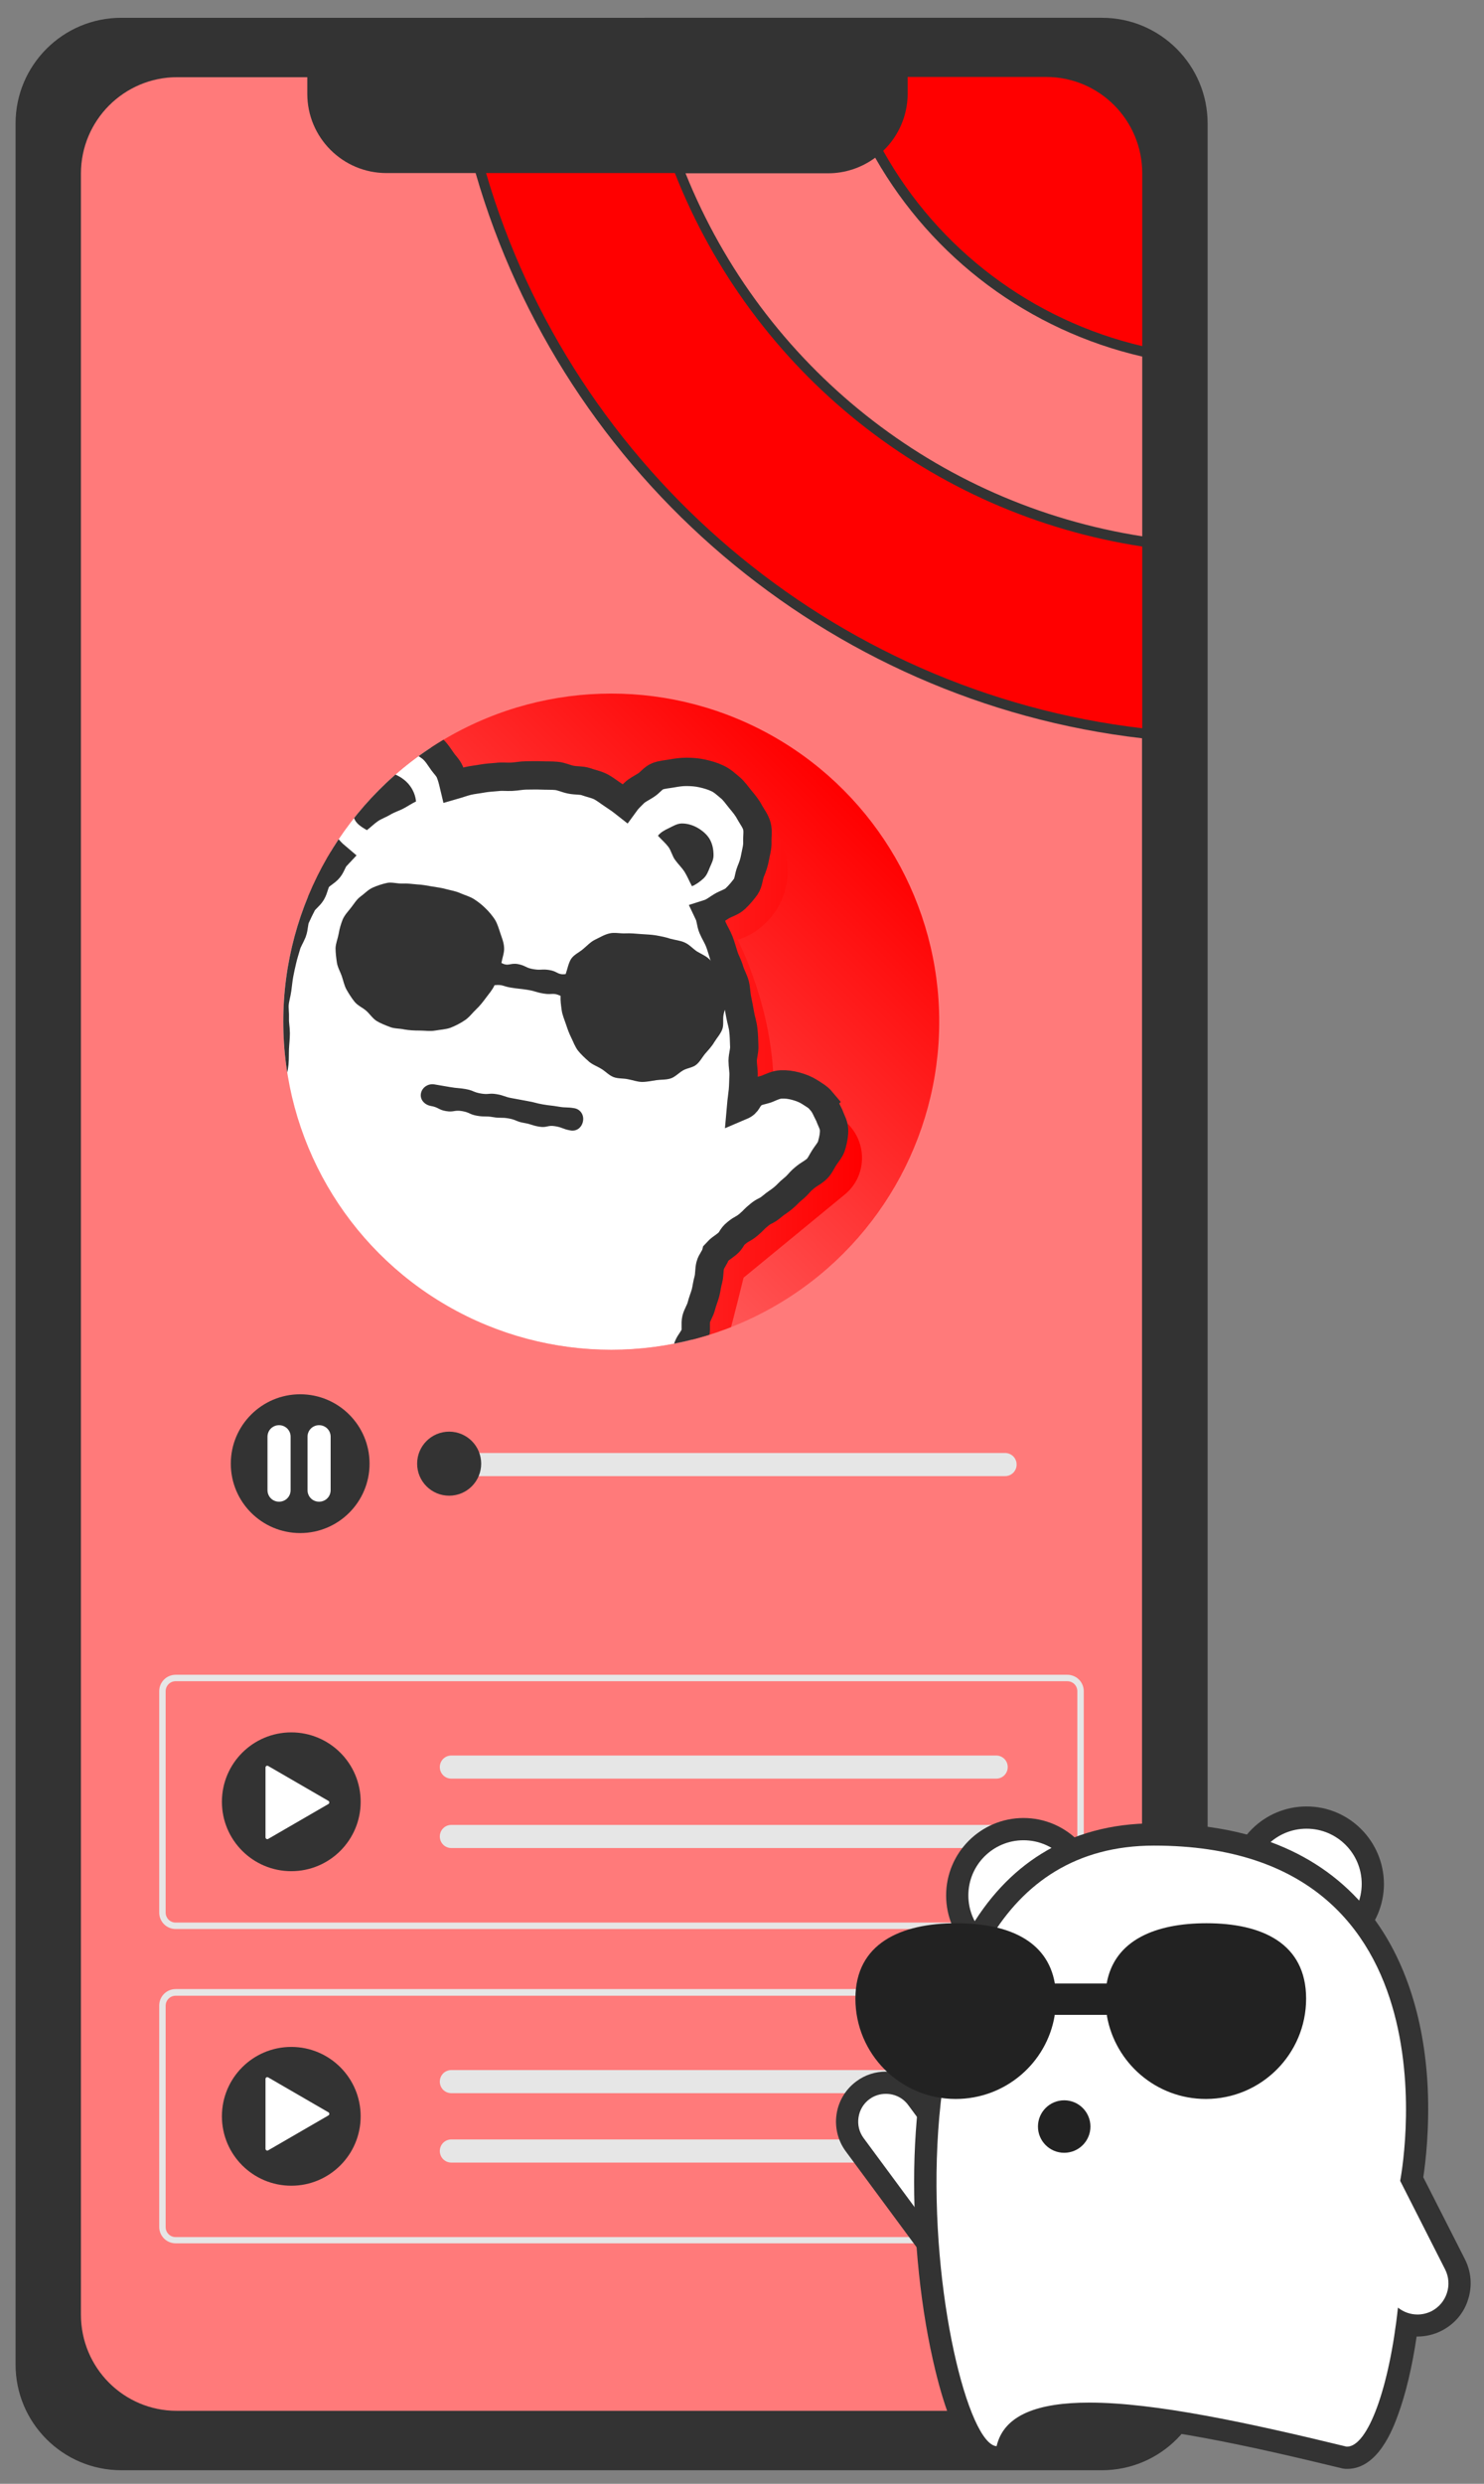 <svg version="1.1" id="レイヤー_1" xmlns="http://www.w3.org/2000/svg" xmlns:xlink="http://www.w3.org/1999/xlink" x="0px"
   y="0px" viewBox="0 0 667.4 1116.6" style="enable-background:new 0 0 667.4 1116.6;" xml:space="preserve">
<rect x="0" y="0" width="667.4" height="1116.6" fill="#808080" stroke="none"/>
<style type="text/css">
  .st0{fill:#333333;}
  .st1{fill:#FF7A7A;}
  .st2{fill:#FF0000;}
  .st3{fill:#E6E6E6;}
  .st4{fill:#FFFFFF;}
  .st5{fill:url(#SVGID_1_);}
  .st6{clip-path:url(#SVGID_3_);}
  .st7{fill:url(#SVGID_4_);}
  .st8{fill:none;stroke:#333333;stroke-width:12.75;stroke-miterlimit:10;}
  .st9{fill:#222222;}
</style>
<path id="Path_31" class="st0" d="M54.5,8C28.3,8,7,29.3,7,55.5V1063c0,26.2,21.3,47.5,47.5,47.5h441.1c26.2,0,47.5-21.3,47.5-47.5
  V55.5c0-26.2-21.3-47.5-47.5-47.5H54.5z"/>
<g>
  <path id="Path_32" class="st1" d="M513.7,241.1v-80.8c-50.8-11.7-94.3-44.1-120.1-89.4l0,0c-6.1,4.5-13.5,7-21.1,7h-64.2
    C343.2,164.7,421.2,226.7,513.7,241.1z"/>
  <path id="Path_33" class="st2" d="M513.7,155.6V77.9c0-23.9-19.3-43.3-43.2-43.3c0,0,0,0,0,0h-62.3v7.5c0,9.7-4,19-11,25.7
    C422,112.2,464.3,144,513.7,155.6L513.7,155.6z"/>
  <path id="Path_34" class="st1" d="M213.9,77.8h-40.1c-19.7,0-35.6-16-35.6-35.6v-7.5H79.7c-23.9,0-43.3,19.4-43.3,43.3c0,0,0,0,0,0
    v962.6c0,23.9,19.3,43.2,43.1,43.2c0,0,0.1,0,0.1,0h390.8c1.8,0,3.6-0.1,5.3-0.3c21.6-2.7,37.9-21.1,37.9-42.9V331.9
    C371.6,315.5,253.2,214.1,213.9,77.8z"/>
  <path id="Path_35" class="st2" d="M303.5,77.8h-84.9C257.7,211.5,374.1,311,513.7,327.4v-81.7C418.7,231.2,338.7,167.2,303.5,77.8
    L303.5,77.8z"/>
</g>
<g>
  <path id="Path_36" class="st3" d="M480,867.2H79c-4.1,0-7.4-3.3-7.4-7.4v-99.5c0-4.1,3.3-7.4,7.4-7.4h401c4.1,0,7.4,3.3,7.4,7.4
    v99.5C487.4,863.9,484.1,867.2,480,867.2z M79,755.8c-2.5,0-4.5,2-4.5,4.5v99.5c0,2.5,2,4.5,4.5,4.5h401c2.5,0,4.5-2,4.5-4.5v-99.5
    c0-2.5-2-4.5-4.5-4.5L79,755.8z"/>
  <circle id="Ellipse_4" class="st0" cx="131" cy="810" r="31.2"/>
  <path id="Path_37" class="st3" d="M203,789.2c-2.9,0-5.2,2.3-5.2,5.2c0,2.9,2.3,5.2,5.2,5.2h245c2.9,0,5.2-2.3,5.2-5.2
    c0-2.9-2.3-5.2-5.2-5.2H203z"/>
  <path id="Path_38" class="st3" d="M203,820.4c-2.9,0-5.2,2.3-5.2,5.2c0,2.9,2.3,5.2,5.2,5.2h245c2.9,0,5.2-2.3,5.2-5.2
    c0-2.9-2.3-5.2-5.2-5.2H203z"/>
  <path id="Path_43_1_" class="st4" d="M147.7,809.6l-27.1-15.7c-0.4-0.2-0.9-0.1-1.1,0.3c-0.1,0.1-0.1,0.3-0.1,0.4V826
    c0,0.5,0.4,0.8,0.8,0.8c0.1,0,0.3,0,0.4-0.1l27.1-15.7c0.4-0.2,0.5-0.7,0.3-1.1C148,809.8,147.9,809.7,147.7,809.6l-27.1-15.7
    c-0.4-0.2-0.9-0.1-1.1,0.3c-0.1,0.1-0.1,0.3-0.1,0.4V826c0,0.5,0.4,0.8,0.8,0.8c0.1,0,0.3,0,0.4-0.1l27.1-15.7
    c0.4-0.2,0.5-0.7,0.3-1.1C148,809.8,147.9,809.7,147.7,809.6L147.7,809.6z"/>
</g>
<g>
  <path id="Path_39" class="st3" d="M480,1008.5H79c-4.1,0-7.4-3.3-7.4-7.4v-99.5c0-4.1,3.3-7.4,7.4-7.4h401c4.1,0,7.4,3.3,7.4,7.4
    v99.5C487.4,1005.2,484.1,1008.5,480,1008.5z M79,897.2c-2.5,0-4.5,2-4.5,4.5v99.5c0,2.5,2,4.5,4.5,4.5h401c2.5,0,4.5-2,4.5-4.5
    v-99.5c0-2.5-2-4.5-4.5-4.5L79,897.2z"/>
  <circle id="Ellipse_5" class="st0" cx="131" cy="951.4" r="31.2"/>
  <path id="Path_40" class="st3" d="M203,930.6c-2.9,0-5.2,2.3-5.2,5.2c0,2.9,2.3,5.2,5.2,5.2h245c2.9,0,5.2-2.3,5.2-5.2
    c0-2.9-2.3-5.2-5.2-5.2H203z"/>
  <path id="Path_41" class="st3" d="M203,961.8c-2.9,0-5.2,2.3-5.2,5.2c0,2.9,2.3,5.2,5.2,5.2h245c2.9,0,5.2-2.3,5.2-5.2
    c0-2.9-2.3-5.2-5.2-5.2H203z"/>
  <path id="Path_43_2_" class="st4" d="M147.7,949.6l-27.1-15.7c-0.4-0.2-0.9-0.1-1.1,0.3c-0.1,0.1-0.1,0.3-0.1,0.4V966
    c0,0.5,0.4,0.8,0.8,0.8c0.1,0,0.3,0,0.4-0.1l27.1-15.7c0.4-0.2,0.5-0.7,0.3-1.1C148,949.8,147.9,949.7,147.7,949.6l-27.1-15.7
    c-0.4-0.2-0.9-0.1-1.1,0.3c-0.1,0.1-0.1,0.3-0.1,0.4V966c0,0.5,0.4,0.8,0.8,0.8c0.1,0,0.3,0,0.4-0.1l27.1-15.7
    c0.4-0.2,0.5-0.7,0.3-1.1C148,949.8,147.9,949.7,147.7,949.6L147.7,949.6z"/>
</g>
<g>
  <circle id="Ellipse_4_2_" class="st0" cx="135" cy="658" r="31.2"/>
  <g>
    <path id="Path_37_2_" class="st4" d="M148.7,645.9c0-2.9-2.3-5.2-5.2-5.2c-2.9,0-5.2,2.3-5.2,5.2v24c0,2.9,2.3,5.2,5.2,5.2
      c2.9,0,5.2-2.3,5.2-5.2V645.9z"/>
    <path id="Path_37_3_" class="st4" d="M130.7,645.9c0-2.9-2.3-5.2-5.2-5.2s-5.2,2.3-5.2,5.2v24c0,2.9,2.3,5.2,5.2,5.2
      s5.2-2.3,5.2-5.2V645.9z"/>
  </g>
  <path id="Path_37_1_" class="st3" d="M207,653.2c-2.9,0-5.2,2.3-5.2,5.2c0,2.9,2.3,5.2,5.2,5.2h245c2.9,0,5.2-2.3,5.2-5.2
    c0-2.9-2.3-5.2-5.2-5.2H207z"/>
  <circle id="play01" class="st0" cx="202" cy="658" r="14.4"/>
</g>
<g id="artist">
  <linearGradient id="SVGID_1_" gradientUnits="userSpaceOnUse" x1="170.559" y1="563.621" x2="379.155" y2="355.024">
    <stop  offset="0" style="stop-color:#FF7A7A"/>
    <stop  offset="1" style="stop-color:#FF0000"/>
  </linearGradient>
  <circle class="st5" cx="274.9" cy="459.3" r="147.5"/>
  <g>
    <defs>
      <circle id="SVGID_2_" cx="274.9" cy="459.3" r="147.5"/>
    </defs>
    <clipPath id="SVGID_3_">
      <use xlink:href="#SVGID_2_"  style="overflow:visible;"/>
    </clipPath>
    <g id="_x36_00x600" class="st6">
      <linearGradient id="SVGID_4_" gradientUnits="userSpaceOnUse" x1="100.552" y1="500.335" x2="387.685" y2="500.335">
        <stop  offset="0" style="stop-color:#FF7A7A"/>
        <stop  offset="1" style="stop-color:#FF0000"/>
      </linearGradient>
      <path class="st7" d="M382.8,506.9L382.8,506.9c-7.6-9.2-21.2-10.5-30.4-2.9l-5.7,4.7c0.8-7.2,1.2-13.9,1.2-20
        c0-21.4-6-45-16.1-66.2c13.4-4.3,22.9-17.1,22.4-32c-0.6-17.2-14.7-31.1-31.9-31.4c-11.5-0.2-21.7,5.6-27.6,14.5
        c-11.6-9.1-19.9-12.2-37.8-13.1c-12.1-0.6-25.6,0.4-39.1,4.5c-3.2-14.6-16.2-25.5-31.8-25.5c-17.5,0-32,14.2-32.4,31.7
        c-0.2,10.4,4.4,19.6,11.7,25.7c-16.9,18.3-28.5,44.2-28.5,79.4c0,87.8-70.1,184.7-15.4,184.7h137.6c30.8,0,57.8-20.6,66-50.3
        c3.1-11.2,6.3-23.6,9.4-36.3l45.4-37.3C389,529.7,390.3,516.1,382.8,506.9z"/>
      <g>
        <path class="st4" d="M369.4,495.1c0,0,0.1-0.1,0.1-0.1c-1.5-1.8-3.6-2.9-5.4-4.1c-1.9-1.2-4-2-6.2-2.6c-2.2-0.6-4.4-0.9-6.6-0.8
          c-2.2,0.1-4.2,1.1-6.4,2c-2.1,0.8-4.6,0.9-6.4,2.4c-2.8,2.3-1.9,3.9-5.2,5.3c0.2-2.3,0.6-4.8,0.8-6.9c0.2-2.3,0.2-4.5,0.3-6.7
          c0.1-2.3-0.4-4.5-0.4-6.7c0-2.3,0.9-4.6,0.7-6.9c-0.1-2.3-0.1-4.6-0.4-6.9c-0.2-2.3-1-4.5-1.4-6.8c-0.4-2.2-0.8-4.5-1.3-6.8
          c-0.5-2.2-0.5-4.6-1-6.8c-0.6-2.2-1.8-4.2-2.5-6.5c-0.6-2.2-1.8-4.2-2.5-6.4c-0.7-2.2-1.3-4.4-2.1-6.5c-0.8-2.1-2.1-4.1-3-6.2
          c-0.9-2.1-0.8-4.3-1.8-6.4c2.2-0.7,3.8-2.1,5.8-3.3c2-1.2,4.5-1.8,6.2-3.4c1.7-1.6,3.3-3.5,4.7-5.4c1.3-1.9,1.3-4.6,2.2-6.8
          c0.9-2.1,1.6-4.2,2-6.5c0.4-2.2,1.1-4.5,1-6.8c-0.1-2.4,0.4-4.9-0.2-7.1c-0.6-2.3-2.2-4.3-3.3-6.3c-1.1-2.1-2.6-3.9-4.1-5.7
          c-1.5-1.8-2.8-3.8-4.6-5.3c-1.8-1.5-3.6-3.2-5.8-4.2c-2.1-1-4.5-1.7-6.8-2.2c-2.2-0.5-4.7-0.7-7.1-0.7c-2.2,0-4.4,0.3-6.5,0.7
          c-2.2,0.4-4.5,0.5-6.5,1.3c-2,0.8-3.4,2.9-5.2,4c-1.8,1.2-3.9,2.1-5.4,3.6c-1.5,1.5-2.8,2.7-4.1,4.5c-1.9-1.5-3.4-2.5-5.2-3.7
          c-2-1.3-3.8-2.8-5.8-3.8c-2-1-4.3-1.4-6.5-2.2c-2.1-0.7-4.4-0.4-6.8-0.9c-2.1-0.4-4.2-1.5-6.6-1.7c-2.1-0.2-4.4-0.1-6.8-0.2
          c-2.2-0.1-4.3,0-6.6,0c-2.2,0-4.3,0.5-6.6,0.6c-2.2,0.1-4.4-0.2-6.6,0.1c-2.2,0.2-4.4,0.3-6.6,0.7c-2.1,0.4-4.4,0.6-6.5,1.1
          c-2.1,0.5-4.2,1.3-6.3,1.9c-0.5-2.1-1-4.1-1.8-6c-0.8-1.9-2.5-3.4-3.6-5.1c-1.2-1.7-2.3-3.5-3.8-4.9c-1.5-1.5-3.3-2.4-5-3.6
          c-1.7-1.1-3.1-3.1-5-3.9c-1.9-0.8-4.1-0.9-6.2-1.3c-2-0.4-4.1-1.2-6.3-1.2c-2.4,0-4.8,0.9-7.1,1.4c-2.4,0.5-4.4,1.8-6.5,2.8
          c-2.2,1-4.5,1.8-6.3,3.3c-1.9,1.5-3.9,2.9-5.5,4.7c-1.5,1.8-2.8,4-3.9,6.1c-1.1,2.1-2.1,4.4-2.7,6.8c-0.6,2.3-0.8,4.8-0.9,7.2
          c-0.1,2.5,0.4,5,0.9,7.3c0.5,2.4,2.1,4.4,3.1,6.6c1,2.2,1.3,4.9,2.8,6.8c1.5,1.9,2.9,3.5,4.8,5.1c-1.5,1.6-1.8,3.6-3.2,5.4
          c-1.4,1.7-3.8,2.7-5.1,4.5c-1.3,1.8-1.5,4.3-2.6,6.2c-1.1,1.9-3.3,3.2-4.3,5.2c-1,1.9-2,4-2.9,6c-0.9,2-0.7,4.5-1.5,6.6
          c-0.8,2-2.1,3.9-2.7,6.1c-0.6,2.1-1.3,4.2-1.8,6.4c-0.5,2.1-1,4.3-1.4,6.5c-0.4,2.1-0.6,4.4-0.9,6.6c-0.3,2.2-1,4.3-1.2,6.6
          c-0.2,2.2,0.2,4.4,0.1,6.7c-0.1,2.2,0.4,4.4,0.4,6.6c0,2.2-0.3,4.5-0.4,6.8c-0.1,2.2,0,4.5-0.2,6.8c-0.2,2.2-0.9,4.4-1.2,6.7
          c-0.2,2.2,0.1,4.6-0.2,6.8c-0.3,2.2-1.8,4.3-2.1,6.5c-0.4,2.2-0.1,4.6-0.5,6.8c-0.4,2.2-1.1,4.4-1.5,6.6
          c-0.5,2.2-0.7,4.5-1.2,6.7c-0.5,2.2-1.5,4.3-2,6.5c-0.6,2.2-1.1,4.4-1.6,6.5c-0.6,2.2-1,4.4-1.6,6.6c-0.6,2.2-1.7,4.2-2.3,6.4
          c-0.6,2.2-1.4,4.3-2.1,6.4c-0.7,2.2-1.2,4.3-1.9,6.5c-0.7,2.2-1.3,4.3-2,6.4c-0.7,2.2-0.4,4.6-1.1,6.7c-0.7,2.2-2,4.1-2.7,6.2
          c-0.7,2.2-1.2,4.4-1.9,6.5c-0.7,2.2-1.7,4.2-2.3,6.4c-0.7,2.2-0.5,4.6-1.2,6.7c-0.6,2.2-1.6,4.3-2.2,6.4
          c-0.6,2.2-1.1,4.4-1.6,6.6c-0.5,2.3-0.5,4.6-0.9,6.7c-0.4,2.3-1.3,4.5-1.6,6.6c-0.3,2.4-1.1,4.6-1.1,6.7c0,2.4,0.7,4.7,1.1,6.7
          c0.5,2.4,1.8,4.2,2.9,6c1.2,1.9,2.4,3.9,4.4,5.1c1.8,1,4,1.6,6.4,2.1c2,0.4,4.2,0.3,6.7,0.3c3.4,0,3.4,0.6,6.9,0.6
          c3.4,0,3.4-0.1,6.9-0.1c3.4,0,3.4-0.7,6.9-0.7c3.4,0,3.4-0.3,6.9-0.3c3.4,0,3.4,0.6,6.9,0.6c3.4,0,3.4-0.4,6.9-0.4
          c3.4,0,3.4,0.7,6.9,0.7c3.4,0,3.4-0.6,6.9-0.6c3.4,0,3.4,0.9,6.9,0.9c3.4,0,3.4,0,6.9,0c3.4,0,3.4-0.3,6.9-0.3
          c3.4,0,3.4-0.5,6.9-0.5c3.4,0,3.4,0.5,6.9,0.5c3.4,0,3.4-0.5,6.9-0.5c3.4,0,3.4,0.3,6.9,0.3c3.4,0,3.4,0.1,6.9,0.1
          c3.4,0,3.4-0.3,6.9-0.3c3.4,0,3.4,0.6,6.9,0.6c3.4,0,3.4-0.7,6.9-0.7s3.4,0.6,6.9,0.6c2.3,0,4.6,0.2,6.9,0
          c2.3-0.2,4.6-0.7,6.8-1.1c2.3-0.5,4.2-2,6.4-2.7c2.2-0.7,4.5-1,6.6-1.9c2.1-0.9,4.5-1.2,6.5-2.3c2-1.1,4-2.4,5.8-3.7
          c1.9-1.3,3.2-3.3,5-4.8c1.7-1.5,3.7-2.8,5.3-4.4c1.6-1.6,2.6-3.8,4-5.6c1.4-1.8,3.1-3.4,4.3-5.3c1.2-1.9,2.3-3.9,3.3-6
          c1-2,1.6-4.2,2.4-6.4c0.8-2.1,2.7-3.9,3.3-6.1c0.5-2-0.1-4.3,0.4-6.4c0.5-2,1.8-3.8,2.3-5.8c0.5-2,1.3-3.9,1.9-6
          c0.5-2,0.7-4.1,1.3-6.1c0.5-2,0.3-4.2,0.8-6.2c0.5-2,2.1-3.5,2.6-5.5c2.2-2.4,2.4-2.1,4.9-4.1c2.5-2.1,1.8-3,4.3-5
          c2.5-2.1,2.9-1.6,5.4-3.7c2.5-2.1,2.3-2.4,4.8-4.4c2.5-2.1,3-1.5,5.5-3.6c2.5-2.1,2.7-1.9,5.2-3.9c2.5-2.1,2.3-2.4,4.8-4.4
          c2.5-2.1,2.2-2.5,4.7-4.6c2.5-2.1,2.8-1.8,5.3-3.8c1.8-1.5,2.6-3.7,3.8-5.5c1.2-1.9,2.9-3.6,3.4-5.8c0.6-2.2,1.1-4.5,1-6.8
          c-0.1-2.2-1.4-4.3-2.2-6.5C371.7,499,370.9,496.8,369.4,495.1z"/>
        <path class="st8" d="M369.4,495.1c0,0,0.1-0.1,0.1-0.1c-1.5-1.8-3.6-2.9-5.4-4.1c-1.9-1.2-4-2-6.2-2.6c-2.2-0.6-4.4-0.9-6.6-0.8
          c-2.2,0.1-4.2,1.1-6.4,2c-2.1,0.8-4.6,0.9-6.4,2.4c-2.8,2.3-1.9,3.9-5.2,5.3c0.2-2.3,0.6-4.8,0.8-6.9c0.2-2.3,0.2-4.5,0.3-6.7
          c0.1-2.3-0.4-4.5-0.4-6.7c0-2.3,0.9-4.6,0.7-6.9c-0.1-2.3-0.1-4.6-0.4-6.9c-0.2-2.3-1-4.5-1.4-6.8c-0.4-2.2-0.8-4.5-1.3-6.8
          c-0.5-2.2-0.5-4.6-1-6.8c-0.6-2.2-1.8-4.2-2.5-6.5c-0.6-2.2-1.8-4.2-2.5-6.4c-0.7-2.2-1.3-4.4-2.1-6.5c-0.8-2.1-2.1-4.1-3-6.2
          c-0.9-2.1-0.8-4.3-1.8-6.4c2.2-0.7,3.8-2.1,5.8-3.3c2-1.2,4.5-1.8,6.2-3.4c1.7-1.6,3.3-3.5,4.7-5.4c1.3-1.9,1.3-4.6,2.2-6.8
          c0.9-2.1,1.6-4.2,2-6.5c0.4-2.2,1.1-4.5,1-6.8c-0.1-2.4,0.4-4.9-0.2-7.1c-0.6-2.3-2.2-4.3-3.3-6.3c-1.1-2.1-2.6-3.9-4.1-5.7
          c-1.5-1.8-2.8-3.8-4.6-5.3c-1.8-1.5-3.6-3.2-5.8-4.2c-2.1-1-4.5-1.7-6.8-2.2c-2.2-0.5-4.7-0.7-7.1-0.7c-2.2,0-4.4,0.3-6.5,0.7
          c-2.2,0.4-4.5,0.5-6.5,1.3c-2,0.8-3.4,2.9-5.2,4c-1.8,1.2-3.9,2.1-5.4,3.6c-1.5,1.5-2.8,2.7-4.1,4.5c-1.9-1.5-3.4-2.5-5.2-3.7
          c-2-1.3-3.8-2.8-5.8-3.8c-2-1-4.3-1.4-6.5-2.2c-2.1-0.7-4.4-0.4-6.8-0.9c-2.1-0.4-4.2-1.5-6.6-1.7c-2.1-0.2-4.4-0.1-6.8-0.2
          c-2.2-0.1-4.3,0-6.6,0c-2.2,0-4.3,0.5-6.6,0.6c-2.2,0.1-4.4-0.2-6.6,0.1c-2.2,0.2-4.4,0.3-6.6,0.7c-2.1,0.4-4.4,0.6-6.5,1.1
          c-2.1,0.5-4.2,1.3-6.3,1.9c-0.5-2.1-1-4.1-1.8-6c-0.8-1.9-2.5-3.4-3.6-5.1c-1.2-1.7-2.3-3.5-3.8-4.9c-1.5-1.5-3.3-2.4-5-3.6
          c-1.7-1.1-3.1-3.1-5-3.9c-1.9-0.8-4.1-0.9-6.2-1.3c-2-0.4-4.1-1.2-6.3-1.2c-2.4,0-4.8,0.9-7.1,1.4c-2.4,0.5-4.4,1.8-6.5,2.8
          c-2.2,1-4.5,1.8-6.3,3.3c-1.9,1.5-3.9,2.9-5.5,4.7c-1.5,1.8-2.8,4-3.9,6.1c-1.1,2.1-2.1,4.4-2.7,6.8c-0.6,2.3-0.8,4.8-0.9,7.2
          c-0.1,2.5,0.4,5,0.9,7.3c0.5,2.4,2.1,4.4,3.1,6.6c1,2.2,1.3,4.9,2.8,6.8c1.5,1.9,2.9,3.5,4.8,5.1c-1.5,1.6-1.8,3.6-3.2,5.4
          c-1.4,1.7-3.8,2.7-5.1,4.5c-1.3,1.8-1.5,4.3-2.6,6.2c-1.1,1.9-3.3,3.2-4.3,5.2c-1,1.9-2,4-2.9,6c-0.9,2-0.7,4.5-1.5,6.6
          c-0.8,2-2.1,3.9-2.7,6.1c-0.6,2.1-1.3,4.2-1.8,6.4c-0.5,2.1-1,4.3-1.4,6.5c-0.4,2.1-0.6,4.4-0.9,6.6c-0.3,2.2-1,4.3-1.2,6.6
          c-0.2,2.2,0.2,4.4,0.1,6.7c-0.1,2.2,0.4,4.4,0.4,6.6c0,2.2-0.3,4.5-0.4,6.8c-0.1,2.2,0,4.5-0.2,6.8c-0.2,2.2-0.9,4.4-1.2,6.7
          c-0.2,2.2,0.1,4.6-0.2,6.8c-0.3,2.2-1.8,4.3-2.1,6.5c-0.4,2.2-0.1,4.6-0.5,6.8c-0.4,2.2-1.1,4.4-1.5,6.6
          c-0.5,2.2-0.7,4.5-1.2,6.7c-0.5,2.2-1.5,4.3-2,6.5c-0.6,2.2-1.1,4.4-1.6,6.5c-0.6,2.2-1,4.4-1.6,6.6c-0.6,2.2-1.7,4.2-2.3,6.4
          c-0.6,2.2-1.4,4.3-2.1,6.4c-0.7,2.2-1.2,4.3-1.9,6.5c-0.7,2.2-1.3,4.3-2,6.4c-0.7,2.2-0.4,4.6-1.1,6.7c-0.7,2.2-2,4.1-2.7,6.2
          c-0.7,2.2-1.2,4.4-1.9,6.5c-0.7,2.2-1.7,4.2-2.3,6.4c-0.7,2.2-0.5,4.6-1.2,6.7c-0.6,2.2-1.6,4.3-2.2,6.4
          c-0.6,2.2-1.1,4.4-1.6,6.6c-0.5,2.3-0.5,4.6-0.9,6.7c-0.4,2.3-1.3,4.5-1.6,6.6c-0.3,2.4-1.1,4.6-1.1,6.7c0,2.4,0.7,4.7,1.1,6.7
          c0.5,2.4,1.8,4.2,2.9,6c1.2,1.9,2.4,3.9,4.4,5.1c1.8,1,4,1.6,6.4,2.1c2,0.4,4.2,0.3,6.7,0.3c3.4,0,3.4,0.6,6.9,0.6
          c3.4,0,3.4-0.1,6.9-0.1c3.4,0,3.4-0.7,6.9-0.7c3.4,0,3.4-0.3,6.9-0.3c3.4,0,3.4,0.6,6.9,0.6c3.4,0,3.4-0.4,6.9-0.4
          c3.4,0,3.4,0.7,6.9,0.7c3.4,0,3.4-0.6,6.9-0.6c3.4,0,3.4,0.9,6.9,0.9c3.4,0,3.4,0,6.9,0c3.4,0,3.4-0.3,6.9-0.3
          c3.4,0,3.4-0.5,6.9-0.5c3.4,0,3.4,0.5,6.9,0.5c3.4,0,3.4-0.5,6.9-0.5c3.4,0,3.4,0.3,6.9,0.3c3.4,0,3.4,0.1,6.9,0.1
          c3.4,0,3.4-0.3,6.9-0.3c3.4,0,3.4,0.6,6.9,0.6c3.4,0,3.4-0.7,6.9-0.7s3.4,0.6,6.9,0.6c2.3,0,4.6,0.2,6.9,0
          c2.3-0.2,4.6-0.7,6.8-1.1c2.3-0.5,4.2-2,6.4-2.7c2.2-0.7,4.5-1,6.6-1.9c2.1-0.9,4.5-1.2,6.5-2.3c2-1.1,4-2.4,5.8-3.7
          c1.9-1.3,3.2-3.3,5-4.8c1.7-1.5,3.7-2.8,5.3-4.4c1.6-1.6,2.6-3.8,4-5.6c1.4-1.8,3.1-3.4,4.3-5.3c1.2-1.9,2.3-3.9,3.3-6
          c1-2,1.6-4.2,2.4-6.4c0.8-2.1,2.7-3.9,3.3-6.1c0.5-2-0.1-4.3,0.4-6.4c0.5-2,1.8-3.8,2.3-5.8c0.5-2,1.3-3.9,1.9-6
          c0.5-2,0.7-4.1,1.3-6.1c0.5-2,0.3-4.2,0.8-6.2c0.5-2,2.1-3.5,2.6-5.5c2.2-2.4,2.4-2.1,4.9-4.1c2.5-2.1,1.8-3,4.3-5
          c2.5-2.1,2.9-1.6,5.4-3.7c2.5-2.1,2.3-2.4,4.8-4.4c2.5-2.1,3-1.5,5.5-3.6c2.5-2.1,2.7-1.9,5.2-3.9c2.5-2.1,2.3-2.4,4.8-4.4
          c2.5-2.1,2.2-2.5,4.7-4.6c2.5-2.1,2.8-1.8,5.3-3.8c1.8-1.5,2.6-3.7,3.8-5.5c1.2-1.9,2.9-3.6,3.4-5.8c0.6-2.2,1.1-4.5,1-6.8
          c-0.1-2.2-1.4-4.3-2.2-6.5C371.7,499,370.9,496.8,369.4,495.1z"/>
      </g>
      <g>
        <path class="st0" d="M320.9,384.5c0-2.6-0.5-5.1-1.7-7.2c-1.2-2.1-3.2-3.8-5.4-5.1c-2.1-1.2-4.5-2-7.1-2c-2.2,0-4,1.2-5.9,2.1
          c-1.9,0.9-3.6,1.8-4.9,3.4c1.5,1.7,3.2,3.1,4.6,4.9c1.4,1.8,1.8,4.3,3.2,6.1c1.3,1.8,3,3.4,4.2,5.3c1.2,1.9,2.2,4.4,3.3,6.4
          c1.8-0.7,3.8-2.2,5.2-3.5c1.4-1.3,2.1-3.1,2.8-4.9C320,388.2,320.9,386.5,320.9,384.5z"/>
      </g>
      <g>
        <path class="st0" d="M172.6,346.6c-2.6,0-4.7,2-6.7,3.2c-2.1,1.2-3.7,2.8-5,4.9c-1.2,2.1-2.3,4.2-2.3,6.8c0,2.4-0.1,5.1,1,7.1
          c1.1,2.1,3.4,3.4,5.4,4.6c1.7-1.3,3.2-2.8,4.9-4c1.8-1.2,3.9-1.9,5.7-3c1.8-1.1,3.9-1.7,5.8-2.7c1.9-1,3.8-2.3,5.7-3.2
          c-0.2-2.4-1.2-4.9-2.5-6.7c-1.3-1.9-3.2-3.5-5.2-4.6C177.3,347.9,175,346.6,172.6,346.6z"/>
      </g>
      <g>
        <path class="st0" d="M256.6,508.2c-3.5-0.6-3.4-1.3-6.9-1.9c-3.5-0.6-3.7,0.8-7.2,0.2c-3.5-0.6-3.4-1.1-6.9-1.7
          c-3.5-0.6-3.4-1.4-6.8-2c-3.5-0.6-3.6,0-7.1-0.6c-3.5-0.6-3.6,0-7.1-0.6c-3.5-0.6-3.3-1.5-6.8-2.1c-3.5-0.6-3.7,0.6-7.2,0
          s-3.3-1.7-6.8-2.3c-2.8-0.5-5-2.8-4.5-5.6c0.5-2.8,3.3-4.6,6.1-4.1c3.5,0.6,3.5,0.6,7,1.2c3.5,0.6,3.5,0.3,7,0.9s3.4,1.4,6.9,2
          c3.5,0.6,3.6-0.3,7.1,0.3c3.5,0.6,3.4,1.2,6.9,1.8c3.5,0.6,3.5,0.7,7,1.3c3.5,0.6,3.4,0.9,6.9,1.5c3.5,0.6,3.5,0.4,7,1
          c3.5,0.6,3.6,0.1,7.1,0.7c2.8,0.5,4.4,3.1,3.9,5.8C261.7,506.8,259.4,508.7,256.6,508.2z"/>
      </g>
      <g>
        <path class="st0" d="M295,420.5c-2.3-0.4-4.6-0.4-6.9-0.6c-2.4-0.2-4.6-0.4-6.9-0.3c-2.4,0.1-4.8-0.5-7,0
          c-2.3,0.5-4.4,1.8-6.5,2.8c-2.1,1-3.7,2.8-5.4,4.2c-1.7,1.5-4.1,2.5-5.4,4.4c-1.2,1.8-1.7,4.6-2.5,6.9c-3.6,0.5-3.6-1.2-7.2-1.8
          c-3.6-0.6-3.7,0.2-7.3-0.4c-3.6-0.6-3.4-1.6-7-2.3c-3.6-0.6-4.2,1.2-7.4-0.5c0.4-2.3,1.4-4.8,1.2-6.9c-0.1-2.3-1-4.4-1.7-6.5
          c-0.7-2.1-1.3-4.3-2.5-6.2c-1.2-1.8-2.7-3.6-4.3-5.1c-1.5-1.5-3.3-2.9-5.2-4.1c-1.8-1.1-4-1.7-6.1-2.6c-1.9-0.9-4.1-1.2-6.3-1.8
          c-2-0.6-4.2-0.8-6.4-1.2c-2.2-0.4-4.4-0.8-6.6-0.9c-2.3-0.2-4.4-0.5-6.6-0.4c-2.3,0.1-4.7-0.7-6.8-0.3c-2.3,0.5-4.5,1.2-6.5,2.1
          c-2.1,0.9-3.7,2.7-5.5,4c-1.8,1.3-2.9,3.2-4.3,5c-1.3,1.7-2.9,3.3-3.8,5.4c-0.8,2-1.4,4.1-1.8,6.4c-0.4,2.2-1.3,4.3-1.4,6.4
          c0,2.2,0.3,4.4,0.6,6.5c0.3,2.1,1.5,4.1,2.2,6.1c0.7,2,1.1,4.3,2.2,6.2c1.1,1.9,2.3,3.8,3.6,5.4c1.4,1.7,3.6,2.6,5.2,4
          c1.6,1.4,2.8,3.4,4.7,4.6c1.8,1.1,3.9,1.9,6,2.7c2,0.8,4.3,0.6,6.4,1.1c2.3,0.4,4.6,0.5,6.9,0.5c2.4,0,4.7,0.4,7,0
          c2.3-0.4,4.8-0.5,7-1.3c2.2-0.9,4.4-2,6.3-3.3c2-1.3,3.4-3.3,5.1-4.9c1.7-1.6,3.1-3.4,4.5-5.3c1.4-1.9,2.8-3.4,3.8-5.6
          c3.8-0.4,3.6,0.5,7.4,1.1c3.7,0.6,3.8,0.4,7.5,1c3.7,0.6,3.6,1.1,7.4,1.7c3.7,0.6,4-0.6,7.4,1c-0.1,2.2,0.2,4.2,0.5,6.4
          c0.3,2.2,1.2,4.2,1.9,6.3c0.7,2.1,1.4,4.1,2.4,6.1c1,2,1.7,4.1,3.1,5.9c1.4,1.7,3,3.2,4.7,4.7c1.6,1.5,3.8,2.2,5.7,3.4
          c1.9,1.1,3.4,2.9,5.5,3.7c2,0.8,4.4,0.5,6.6,1c2.2,0.4,4.2,1.2,6.3,1.2c2.2,0,4.3-0.5,6.4-0.8c2.1-0.3,4.4-0.1,6.5-0.8
          c2-0.7,3.6-2.5,5.5-3.6c1.9-1.1,4.4-1.2,6-2.6c1.7-1.4,2.7-3.5,4.1-5.1c1.4-1.6,2.9-3.2,4-5.1c1.1-1.8,2.7-3.5,3.5-5.6
          c0.8-2,0.2-4.4,0.6-6.6c0.4-2.3,1.6-4.5,1.5-6.6c0-2.3-1.3-4.4-1.9-6.5c-0.6-2.2-1.3-4.2-2.4-6.1c-1.1-1.9-1.9-4.1-3.5-5.7
          c-1.5-1.5-3.7-2.4-5.7-3.6c-1.8-1.2-3.4-3.1-5.5-4c-2-0.9-4.3-1.1-6.5-1.7C299.4,421.3,297.2,420.9,295,420.5z"/>
      </g>
    </g>
  </g>
</g>
<g id="my-baer">
  <g>
    <g>
      <path class="st4" d="M460.3,881.8c-16.4,0-29.8-13.3-29.8-29.8s13.3-29.8,29.8-29.8s29.8,13.3,29.8,29.8S476.7,881.8,460.3,881.8
        z"/>
      <path class="st0" d="M460.3,827.3c13.7,0,24.8,11.1,24.8,24.8s-11.1,24.8-24.8,24.8c-13.7,0-24.8-11.1-24.8-24.8
        S446.6,827.3,460.3,827.3 M460.3,817.3c-19.2,0-34.8,15.6-34.8,34.8c0,19.2,15.6,34.8,34.8,34.8s34.8-15.6,34.8-34.8
        C495,832.9,479.5,817.3,460.3,817.3L460.3,817.3z"/>
    </g>
  </g>
  <g>
    <g>
      <path class="st4" d="M587.6,876.6c-16.4,0-29.8-13.3-29.8-29.8s13.3-29.8,29.8-29.8s29.8,13.3,29.8,29.8S604,876.6,587.6,876.6z"
        />
      <path class="st0" d="M587.6,822.1c13.7,0,24.8,11.1,24.8,24.8s-11.1,24.8-24.8,24.8s-24.8-11.1-24.8-24.8
        S573.9,822.1,587.6,822.1 M587.6,812.1c-19.2,0-34.8,15.6-34.8,34.8c0,19.2,15.6,34.8,34.8,34.8s34.8-15.6,34.8-34.8
        C622.3,827.7,606.8,812.1,587.6,812.1L587.6,812.1z"/>
    </g>
  </g>
  <g id="baer-leg">
    <path class="st4" d="M384.4,964.2c-5.7-7.8-4.1-18.7,3.7-24.5c3-2.2,6.6-3.4,10.4-3.4c5.6,0,10.8,2.6,14.1,7.1l42.3,57.3
      l-28.1,20.8L384.4,964.2z"/>
    <path class="st0" d="M398.4,931.3v10c4,0,7.7,1.8,10.1,5.1l39.3,53.2l-20.1,14.8l-39.3-53.2c-2-2.7-2.8-6-2.3-9.3
      c0.5-3.3,2.2-6.2,4.9-8.2c2.2-1.6,4.7-2.4,7.4-2.4L398.4,931.3 M398.4,931.3c-4.6,0-9.3,1.4-13.3,4.4v0
      c-10,7.4-12.1,21.5-4.7,31.5l45.3,61.3l36.2-26.7l-45.3-61.3C412.1,934.5,405.3,931.3,398.4,931.3L398.4,931.3z"/>
  </g>
  <g>
    <path class="st4" d="M605.8,1104.9c-0.1,0-0.3,0-0.4,0c-0.3,0-0.7-0.1-1-0.1c-41.9-10.2-84.7-19.7-114.5-19.7
      c-22.3,0-34.3,5.2-36.8,15.8c-0.5,2.3-2.6,3.9-4.9,3.9c-0.1,0-0.2,0-0.3,0c-8.9-0.6-16.8-15.6-23.3-44.7
      c-6.2-27.4-9.1-60.5-8.2-90.6c1.3-40,9.4-73.9,23.3-98.2c17.7-30.9,44.4-46.6,79.4-46.6c40.8,0,71.7,12.4,91.9,37
      c15.7,19,24.7,45.8,26.2,77.4c0.9,19.7-1.3,35.4-2.2,40.5l19.4,38.3c2.3,4.5,2.7,9.7,1.1,14.5c-1.6,4.8-4.9,8.7-9.5,11
      c-2.6,1.3-5.6,2-8.6,2c-1.6,0-3.1-0.2-4.6-0.6C630.2,1063.5,622.6,1104.9,605.8,1104.9z"/>
    <path class="st0" d="M519,829.7c140.4,0,110.7,150.7,110.7,150.7l20.2,39.8c3.5,6.9,0.7,15.3-6.1,18.8v0c-2,1-4.2,1.5-6.3,1.5
      c-3.2,0-6.3-1.1-8.8-3.1c-3.9,36.3-13.6,62.5-22.9,62.5c-0.1,0-0.1,0-0.2,0c-44.4-10.8-86.3-19.8-115.7-19.8
      c-22.9,0-38.4,5.4-41.7,19.6C423.1,1098.1,378.7,829.7,519,829.7 M519,819.7c-19.1,0-36.1,4.6-50.7,13.7
      c-13.2,8.2-24.3,20.1-33,35.4c-18.1,31.6-23,72.1-24,100.5c-1,30.5,2,64,8.3,91.8c9.6,42.6,20.5,48.1,27.9,48.6c0.2,0,0.4,0,0.7,0
      c4.6,0,8.7-3.2,9.7-7.7c0.6-2.5,2-5.7,7.8-8.3c5.5-2.4,13.6-3.6,24.2-3.6c29.3,0,71.8,9.4,113.4,19.5c0.6,0.2,1.3,0.2,1.9,0.3
      c0.2,0,0.4,0,0.7,0c13.9,0,20.6-18.2,22.8-24.2c3.5-9.5,6.4-21.7,8.4-35.3c0.1,0,0.2,0,0.4,0c3.7,0,7.5-0.9,10.8-2.6
      c5.7-2.9,10-7.8,11.9-13.9c2-6.1,1.5-12.6-1.4-18.3l-18.7-36.8c1-6.6,2.8-21.6,2-39.9c-1.5-32.7-11-60.5-27.3-80.4
      C593.6,832.7,561.4,819.7,519,819.7L519,819.7z"/>
  </g>
  <g>
    <path class="st9" d="M430.1,864.6c22.5,0,40.9,7.3,44.3,27.1h23.3c3.5-19.8,22.4-27.1,44.9-27.1c24.9,0,44.8,9,44.8,33.9
      s-20.2,45.1-45.1,45.1c-22.3,0-40.8-16.2-44.5-37.4l0-0.4h-23.5l0,0.4c-3.6,21.3-22.2,37.4-44.5,37.4c-24.9,0-45.1-20.2-45.1-45.1
      S405.2,864.6,430.1,864.6z"/>
  </g>
  <g>
    <circle class="st9" cx="478.6" cy="956" r="11.8"/>
  </g>
</g>
</svg>
